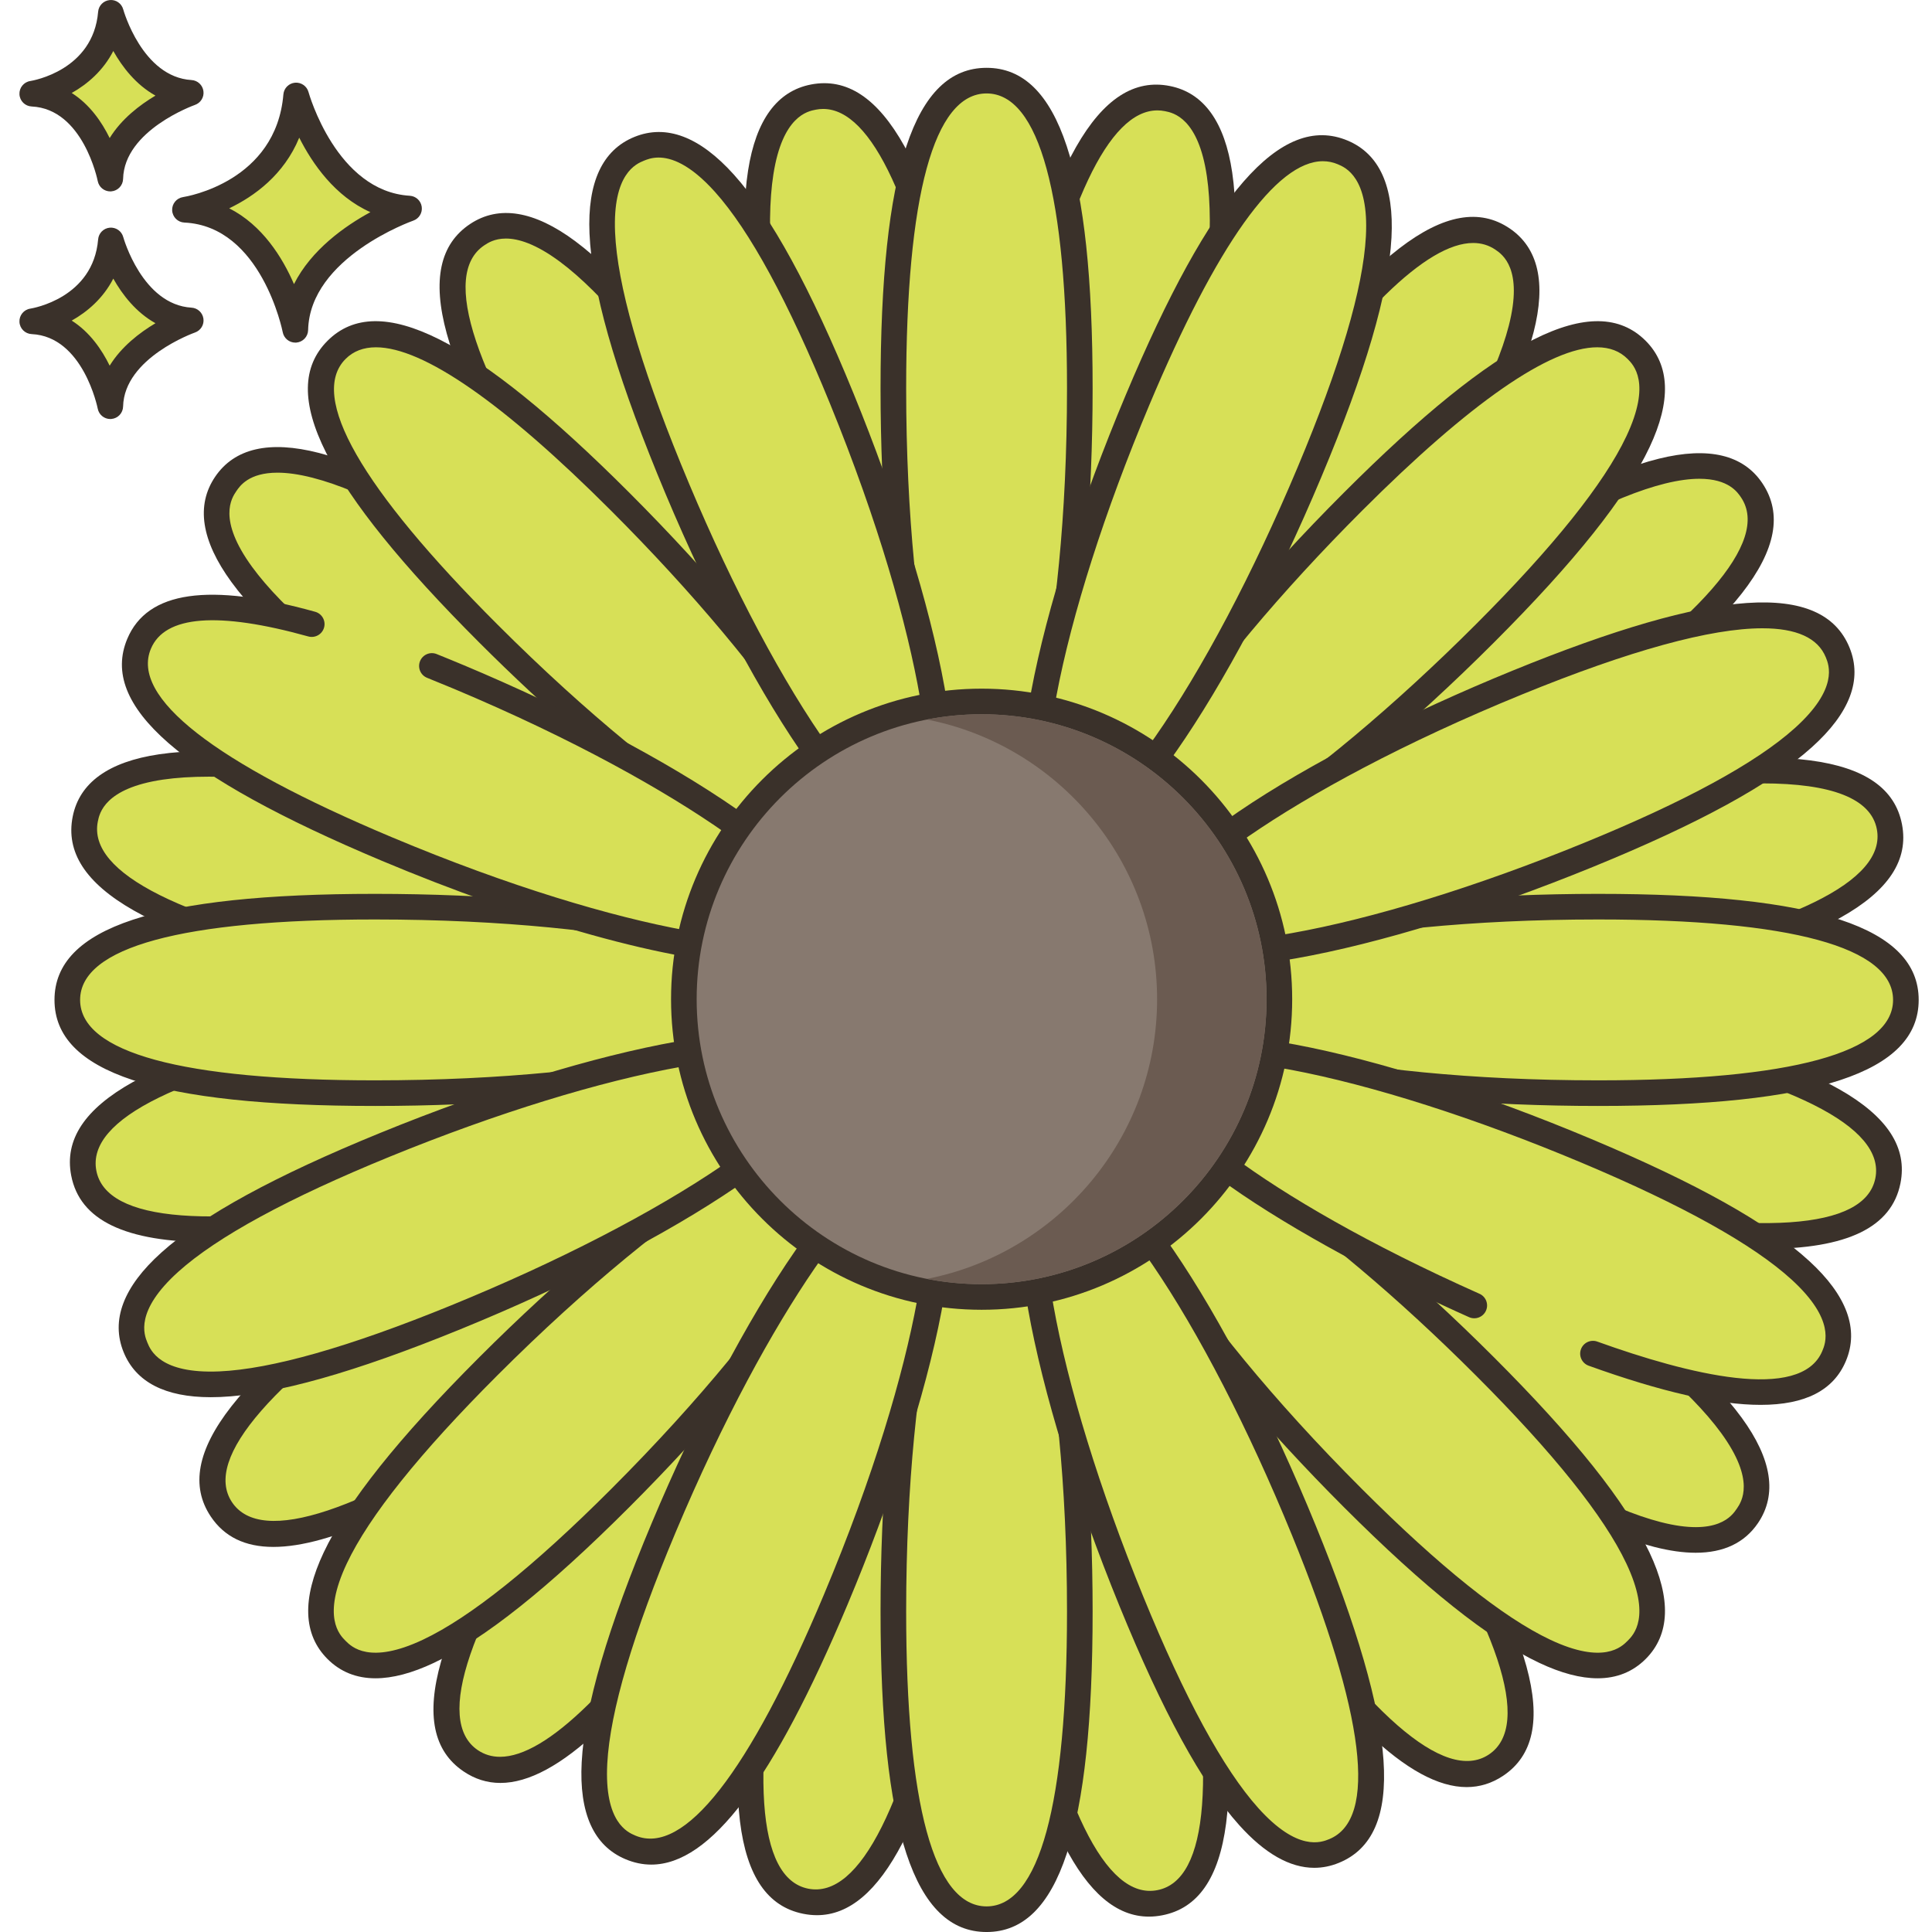 <?xml version="1.0" encoding="UTF-8"?>
<!DOCTYPE svg PUBLIC '-//W3C//DTD SVG 1.0//EN'
          'http://www.w3.org/TR/2001/REC-SVG-20010904/DTD/svg10.dtd'>
<svg contentScriptType="text/ecmascript" width="100pt" xmlns:xlink="http://www.w3.org/1999/xlink" zoomAndPan="magnify" contentStyleType="text/css" viewBox="-4 0 452 452.553" height="100.0pt" preserveAspectRatio="xMidYMid meet" xmlns="http://www.w3.org/2000/svg" version="1.0"
><path style="fill:#d7e057;" d="m269.199 23.098c-11.824-2.375-24.551 11.352-35.598 66.391-11.051 55.039-10.418 101.582 1.406 103.953 11.824 2.375 30.367-40.32 41.414-95.359 11.047-55.039 4.602-72.609-7.223-74.984zm0 0"
  /><path style="fill:#3a312a;" d="m284.355 40.402c-1.75-11.844-6.648-18.656-14.566-20.246-16.605-3.352-29.047 18.508-39.129 68.742-5.387 26.82-8.203 52.52-7.934 72.359.293 21.812 4.227 33.629 11.691 35.129.488.098.98.145 1.473.145 15.652 0 33.551-48.438 43.473-97.859 5.27-26.262 6.906-45.32 4.992-58.27zm-10.875 57.09c-11.852 59.039-30.328 94.488-37.883 93.008-2.41-.484-6.574-7.207-6.871-29.324-.262-19.43 2.512-44.68 7.816-71.098 8.457-42.129 18.895-64.219 30.285-64.219.59 0 1.188.059 1.785.18 1.926.387 7.793 1.562 9.809 15.238 1.781 12.086.121 30.996-4.941 56.215zm0 0"
  /><path style="fill:#d7e057;" d="m218.637 274.996c-11.828-2.375-30.367 40.32-41.418 95.359-11.047 55.039-4.602 72.613 7.223 74.988 11.824 2.375 24.555-11.352 35.602-66.391 11.047-55.043 10.418-101.586-1.406-103.957zm0 0"
  /><path style="fill:#3a312a;" d="m230.918 307.184c-.297-21.812-4.23-33.629-11.691-35.129-7.469-1.488-15.652 7.887-24.344 27.895-7.902 18.203-15.219 42.992-20.605 69.816-10.082 50.23-7.039 75.18 9.574 78.516 1.098.223 2.172.332 3.234.332 15.008 0 26.48-22.156 35.898-69.074 5.383-26.816 8.199-52.516 7.934-72.355zm-13.816 71.176c-8.895 44.316-19.969 66.445-32.07 64.043-12.082-2.426-13.766-27.137-4.871-71.457 5.301-26.418 12.488-50.781 20.227-68.605 8.414-19.371 14.656-24.438 17.305-24.438.125 0 .242.012.352.035 2.414.484 6.574 7.207 6.875 29.324.262 19.43-2.512 44.68-7.816 71.098zm0 0"
  /><path style="fill:#d7e057;" d="m371.551 240.996c-55.039-11.047-101.582-10.418-103.953 1.406-2.375 11.828 40.32 30.367 95.359 41.418 55.039 11.047 72.613 4.602 74.988-7.223 2.371-11.824-11.355-24.555-66.395-35.602zm0 0"
  /><path style="fill:#3a312a;" d="m372.141 238.059c-50.984-10.238-104.277-12.234-107.484 3.758-3.211 15.984 46.723 34.711 97.707 44.945 19.176 3.852 34.66 5.789 46.672 5.789 19.457 0 29.785-5.086 31.848-15.359 3.336-16.617-18.508-29.051-68.742-39.133zm62.863 37.949c-2.426 12.086-27.133 13.766-71.457 4.871-59.039-11.852-94.52-30.355-93.008-37.883.805-3.996 12.414-6.824 31.965-6.824 17.281 0 40.762 2.207 68.457 7.77 44.32 8.895 66.465 19.984 64.043 32.066zm0 0"
  /><path style="fill:#d7e057;" d="m90.688 184.617c-55.039-11.047-72.613-4.602-74.988 7.223-2.371 11.824 11.352 24.551 66.391 35.602 55.039 11.047 101.582 10.418 103.953-1.41 2.375-11.824-40.32-30.363-95.355-41.414zm0 0"
  /><path style="fill:#3a312a;" d="m91.277 181.676c-26.262-5.27-45.324-6.902-58.273-4.992-11.844 1.75-18.656 6.648-20.246 14.566-3.336 16.613 18.508 29.047 68.742 39.129 24.633 4.949 49.797 7.969 69.602 7.969 21.18 0 36.227-3.461 37.887-11.727 3.207-15.98-46.727-34.711-97.711-44.945zm91.828 43.77c-1.512 7.531-41.387 10.906-100.422-.945-44.324-8.898-66.469-19.988-64.043-32.07.387-1.926 1.566-7.793 15.242-9.812 3.133-.457 6.723-.691 10.77-.691 11.543 0 26.766 1.883 45.445 5.633 59.035 11.852 94.516 30.355 93.008 37.887zm0 0"
  /><path style="fill:#d7e057;" d="m406.074 114.902c-6.684-10.043-25.387-9.336-72.121 21.77-46.73 31.105-79.195 64.465-72.512 74.504 6.684 10.043 49.984-7.039 96.715-38.145s54.602-48.09 47.918-58.129zm0 0"
  /><path style="fill:#3a312a;" d="m408.57 113.238c-4.473-6.723-12.633-8.668-24.262-5.797-12.703 3.145-29.719 11.891-52.016 26.73-22.773 15.16-42.938 31.34-56.773 45.559-15.215 15.629-20.793 26.77-16.574 33.105 1.859 2.793 5.32 4.195 10.355 4.195 6.367 0 15.246-2.238 26.578-6.707 18.461-7.285 41.168-19.637 63.941-34.797 42.648-28.387 58.141-48.184 48.75-62.289zm-52.074 57.293c-22.43 14.934-44.742 27.082-62.816 34.211-20.582 8.117-28.379 6.816-29.742 4.77-1.359-2.047.449-9.742 15.879-25.598 13.551-13.922 33.371-29.816 55.797-44.746 21.414-14.254 38.281-22.965 50.137-25.902 3.23-.797 5.875-1.117 8.043-1.117 6.844 0 8.957 3.172 9.781 4.414 6.832 10.258-9.449 28.922-47.078 53.969zm0 0"
  /><path style="fill:#d7e057;" d="m192.199 257.266c-6.684-10.039-49.984 7.039-96.711 38.145-46.73 31.105-54.602 48.09-47.918 58.129 6.684 10.039 25.387 9.332 72.121-21.773 46.73-31.105 79.191-64.461 72.508-74.5zm0 0"
  /><path style="fill:#3a312a;" d="m194.699 255.602c-9.035-13.578-57.586 8.492-100.875 37.309-42.648 28.391-58.141 48.184-48.75 62.289 3.164 4.758 8.016 7.152 14.691 7.152 13.133 0 33.312-9.27 61.586-28.086 22.77-15.16 42.934-31.34 56.773-45.559 15.215-15.633 20.793-26.77 16.574-33.105zm-20.875 28.922c-13.551 13.922-33.371 29.816-55.797 44.746-37.629 25.047-61.129 32.863-67.961 22.605-6.828-10.258 9.453-28.922 47.082-53.969 50.129-33.367 88.293-45.375 92.555-38.977 1.363 2.047-.445 9.738-15.879 25.594zm0 0"
  /><path style="fill:#d7e057;" d="m324.367 341.352c-31.105-46.73-64.461-79.195-74.5-72.512-10.039 6.684 7.039 49.984 38.145 96.715 31.105 46.73 48.09 54.602 58.129 47.918 10.039-6.688 9.332-25.391-21.773-72.121zm0 0"
  /><path style="fill:#3a312a;" d="m326.867 339.691c-15.16-22.773-31.34-42.938-45.559-56.777-15.633-15.215-26.77-20.785-33.105-16.574-6.336 4.219-5.488 16.648 2.512 36.941 7.281 18.457 19.637 41.164 34.797 63.938 23.082 34.672 40.477 51.391 53.758 51.391 3.055 0 5.895-.883 8.531-2.637 14.109-9.395 7.457-33.633-20.934-76.281zm17.613 71.285c-10.262 6.828-28.926-9.453-53.973-47.082-14.93-22.434-27.078-44.738-34.207-62.816-8.117-20.578-6.816-28.379-4.77-29.738.344-.23.848-.371 1.523-.371 3.344 0 10.883 3.41 24.07 16.25 13.926 13.551 29.816 33.367 44.746 55.797 25.051 37.633 32.867 61.133 22.609 67.961zm0 0"
  /><path style="fill:#d7e057;" d="m165.633 102.887c-31.105-46.734-48.09-54.602-58.129-47.918-10.043 6.684-9.336 25.387 21.77 72.117 31.105 46.734 64.465 79.195 74.504 72.512 10.039-6.684-7.039-49.984-38.145-96.711zm0 0"
  /><path style="fill:#3a312a;" d="m168.129 101.223c-14.844-22.297-27.168-36.934-37.672-44.734-9.613-7.141-17.895-8.488-24.617-4.02-14.105 9.391-7.453 33.629 20.938 76.281 25.984 39.035 58.031 74.66 74.031 74.66 1.742 0 3.297-.426 4.629-1.312 13.574-9.035-8.492-57.59-37.309-100.875zm33.984 95.879c-6.398 4.277-36.973-21.547-70.34-71.68-25.051-37.629-32.867-61.129-22.609-67.957.793-.531 2.375-1.586 5.07-1.586 2.848 0 6.938 1.188 12.645 5.426 9.805 7.281 22.004 21.832 36.254 43.242 33.371 50.125 45.375 88.297 38.98 92.555zm0 0"
  /><path style="fill:#d7e057;" d="m347.68 56c-9.984-6.77-27.035.953-58.543 47.418-31.508 46.457-48.957 89.613-38.973 96.383 9.984 6.77 43.617-25.41 75.125-71.871 31.504-46.461 32.375-65.16 22.391-71.93zm0 0"
  /><path style="fill:#3a312a;" d="m349.363 53.516c-14.02-9.512-33.949 5.812-62.707 48.215-29.188 43.039-51.672 91.395-38.176 100.547 1.383.941 3 1.406 4.848 1.406 6.582 0 16.098-5.922 28.402-17.691 14.336-13.719 30.688-33.742 46.039-56.383 15.035-22.168 23.926-39.109 27.18-51.785 2.977-11.594 1.094-19.773-5.586-24.309zm-.227 22.816c-3.035 11.832-11.895 28.625-26.336 49.914-15.121 22.297-31.184 41.98-45.223 55.41-15.984 15.293-23.699 17.035-25.73 15.66-6.355-4.312 5.977-42.379 39.773-92.219 21.543-31.766 38.348-48.18 49.172-48.18 1.926 0 3.664.52 5.203 1.562 1.625 1.105 6.578 4.461 3.141 17.852zm0 0"
  /><path style="fill:#d7e057;" d="m203.48 268.641c-9.984-6.77-43.617 25.41-75.125 71.867-31.508 46.465-32.375 65.16-22.395 71.93 9.984 6.77 27.035-.953 58.543-47.414 31.508-46.461 48.957-89.613 38.977-96.383zm0 0"
  /><path style="fill:#3a312a;" d="m205.164 266.156c-6.293-4.266-17.484 1.207-33.246 16.289-14.34 13.715-30.691 33.738-46.047 56.379-28.754 42.406-35.613 66.586-21.59 76.094 2.664 1.809 5.539 2.719 8.648 2.719 13.262 0 30.762-16.578 54.059-50.934 29.184-43.035 51.672-91.391 38.176-100.547zm-43.141 97.184c-21.543 31.766-38.348 48.18-49.172 48.176-1.926 0-3.664-.52-5.203-1.562-10.199-6.918-2.18-30.348 23.191-67.762 15.121-22.297 31.184-41.98 45.227-55.41 13.238-12.668 20.801-16.039 24.168-16.039.695 0 1.211.145 1.562.379 6.355 4.312-5.977 42.379-39.773 92.219zm0 0"
  /><path style="fill:#d7e057;" d="m357.625 296.535c-46.461-31.508-89.613-48.957-96.383-38.973-6.77 9.98 25.41 43.613 71.867 75.121 46.461 31.508 65.16 32.375 71.93 22.395 6.766-9.984-.953-27.035-47.414-58.543zm0 0"
  /><path style="fill:#3a312a;" d="m403.715 332.109c-7.711-10.574-22.238-23.023-44.41-38.055-22.637-15.355-45.238-27.906-63.633-35.348-20.227-8.176-32.641-9.129-36.914-2.828-9.152 13.496 29.629 50.105 72.668 79.289 22.168 15.035 39.105 23.926 51.785 27.18 3.562.914 6.797 1.371 9.707 1.371 6.57 0 11.461-2.324 14.602-6.957 4.535-6.684 3.254-14.977-3.805-24.652zm-1.16 21.285c-1.102 1.625-4.465 6.574-17.848 3.137-11.832-3.035-28.625-11.891-49.914-26.328-49.836-33.797-75.379-64.602-71.07-70.957.555-.816 2.133-1.5 5.137-1.5 4.516 0 12.25 1.543 24.566 6.523 18.012 7.289 40.215 19.629 62.516 34.75 21.285 14.438 35.73 26.758 42.926 36.625 8.148 11.172 4.793 16.121 3.688 17.75zm0 0"
  /><path style="fill:#d7e057;" d="m120.531 135.754c-46.461-31.508-65.16-32.375-71.93-22.395-6.77 9.984.953 27.035 47.414 58.543 46.465 31.508 89.613 48.957 96.383 38.973 6.773-9.98-25.406-43.613-71.867-75.121zm0 0"
  /><path style="fill:#3a312a;" d="m122.215 133.27c-22.168-15.035-39.109-23.922-51.785-27.176-11.598-2.98-19.777-1.102-24.312 5.582-4.531 6.684-3.25 14.977 3.809 24.652 7.711 10.574 22.238 23.023 44.41 38.055 22.637 15.355 45.238 27.906 63.633 35.348 11.434 4.621 20.371 6.934 26.754 6.934 4.906 0 8.305-1.367 10.16-4.105 9.152-13.492-29.629-50.102-72.668-79.289zm67.703 75.922c-1.383 2.043-9.188 3.27-29.699-5.023-18.016-7.289-40.215-19.629-62.516-34.75-21.289-14.434-35.734-26.758-42.93-36.629-8.148-11.168-4.789-16.117-3.688-17.746.832-1.223 2.934-4.324 9.629-4.324 2.203 0 4.906.336 8.223 1.188 11.832 3.035 28.621 11.895 49.91 26.332 49.836 33.797 75.383 64.598 71.07 70.953zm0 0"
  /><path style="fill:#d7e057;" d="m438.301 193.66c-2.273-11.848-19.789-18.441-74.922-7.871-55.133 10.574-97.984 28.75-95.711 40.598 2.27 11.844 48.805 12.875 103.938 2.301 55.133-10.574 68.969-23.184 66.695-35.027zm0 0"
  /><path style="fill:#3a312a;" d="m441.246 193.094c-3.195-16.645-28.113-19.895-78.434-10.25-26.867 5.156-51.723 12.258-69.988 20.008-20.082 8.516-29.539 16.625-28.105 24.098 1.434 7.477 13.219 11.512 35.027 11.992 1.441.035 2.918.047 4.422.047 19.164 0 43.09-2.578 68-7.355 50.32-9.648 72.27-21.895 69.078-38.539zm-70.207 32.645c-26.461 5.078-51.715 7.637-71.16 7.207-22.117-.492-28.801-4.707-29.266-7.125-.461-2.414 4.188-8.809 24.555-17.449 17.887-7.586 42.316-14.559 68.777-19.633 18.23-3.496 33.133-5.238 44.535-5.238 16.367 0 25.508 3.59 26.875 10.723 2.32 12.105-19.918 23.004-64.316 31.516zm0 0"
  /><path style="fill:#d7e057;" d="m185.977 242.055c-2.273-11.848-48.809-12.879-103.938-2.301-55.133 10.574-68.965 23.18-66.695 35.027 2.273 11.844 19.789 18.441 74.922 7.867 55.133-10.574 97.984-28.75 95.711-40.594zm0 0"
  /><path style="fill:#3a312a;" d="m188.922 241.488c-1.434-7.477-13.219-11.512-35.023-11.992-19.836-.434-45.559 2.152-72.426 7.309-50.316 9.648-72.27 21.895-69.074 38.539 2.008 10.465 12.602 15.637 32.699 15.637 11.867 0 27.051-1.805 45.734-5.387 26.863-5.156 51.719-12.258 69.988-20.008 20.082-8.516 29.535-16.625 28.102-24.098zm-30.445 18.578c-17.887 7.586-42.312 14.559-68.777 19.633-44.395 8.512-69.09 6.617-71.41-5.484-2.324-12.105 19.918-23.004 64.312-31.516 24.551-4.707 48.07-7.25 66.852-7.25 1.465 0 2.906.012 4.309.043 22.117.492 28.805 4.707 29.266 7.125.469 2.414-4.184 8.809-24.551 17.449zm0 0"
  /><path style="fill:#d7e057;" d="m275.25 370.777c-10.574-55.133-28.75-97.984-40.594-95.711-11.848 2.27-12.879 48.805-2.305 103.938 10.574 55.133 23.184 68.969 35.027 66.695 11.848-2.273 18.445-19.793 7.871-74.922zm0 0"
  /><path style="fill:#3a312a;" d="m278.195 370.211c-9.793-51.07-28.078-101.195-44.105-98.094-7.477 1.434-11.508 13.219-11.992 35.027-.441 19.84 2.156 45.559 7.309 72.426 9.039 47.137 20.355 69.379 35.434 69.379 1.02 0 2.051-.102 3.105-.305 16.645-3.195 19.898-28.117 10.25-78.434zm-11.379 72.539c-12.102 2.359-23-19.918-31.516-64.312-5.078-26.461-7.633-51.734-7.203-71.16.488-22.117 4.707-28.801 7.121-29.266 7.527-1.508 25.738 34.188 37.082 93.328 8.516 44.398 6.621 69.09-5.484 71.41zm0 0"
  /><path style="fill:#d7e057;" d="m221.289 89.434c-10.574-55.129-23.184-68.965-35.027-66.695-11.848 2.273-18.441 19.789-7.867 74.922 10.574 55.133 28.746 97.984 40.594 95.711 11.844-2.27 12.875-48.805 2.301-103.938zm0 0"
  /><path style="fill:#3a312a;" d="m224.238 88.871c-9.652-50.32-21.898-72.285-38.543-69.078-7.93 1.523-12.887 8.293-14.738 20.125-2.023 12.93-.555 32.004 4.492 58.309 9.508 49.578 27.023 98.227 42.691 98.227.473 0 .945-.039 1.414-.129 7.473-1.434 11.508-13.219 11.992-35.031.438-19.836-2.16-45.555-7.309-72.422zm1.309 72.289c-.492 22.117-4.707 28.801-7.125 29.266-7.492 1.469-25.738-34.188-37.082-93.328-4.844-25.262-6.344-44.188-4.457-56.258 2.137-13.656 8.016-14.785 9.945-15.152.574-.113 1.141-.168 1.707-.168 11.422 0 21.695 22.188 29.809 64.48 5.074 26.461 7.633 51.738 7.203 71.16zm0 0"
  /><path style="fill:#d7e057;" d="m65.098 22.359c-1.949 23.129-26.051 26.781-26.051 26.781 20.695.973 25.852 28.117 25.852 28.117.441-19.355 26.641-28.406 26.641-28.406-19.625-1.176-26.441-26.492-26.441-26.492zm0 0"
  /><path style="fill:#3a312a;" d="m91.719 45.855c-17.211-1.027-23.664-24.047-23.727-24.281-.383-1.406-1.723-2.328-3.168-2.203-1.449.133-2.594 1.285-2.719 2.734-1.719 20.43-22.625 23.926-23.508 24.062-1.523.234-2.625 1.582-2.547 3.121.082 1.543 1.316 2.773 2.855 2.844 18.055.852 23 25.438 23.047 25.688.273 1.422 1.516 2.434 2.945 2.434.082 0 .168-.004.25-.008 1.527-.129 2.715-1.387 2.75-2.922.387-17.02 24.383-25.555 24.625-25.641 1.352-.465 2.184-1.828 1.988-3.242-.195-1.418-1.363-2.5-2.793-2.586zm-27.133 20.695c-2.715-6.266-7.414-13.816-15.172-17.754 5.859-2.809 12.816-7.824 16.402-16.547 3.102 6.145 8.398 13.762 16.668 17.445-6.016 3.281-13.844 8.812-17.898 16.855zm0 0"
  /><path style="fill:#d7e057;" d="m21.699 56.32c-1.379 16.359-18.426 18.941-18.426 18.941 14.637.688 18.285 19.887 18.285 19.887.312-13.691 18.844-20.09 18.844-20.09-13.883-.828-18.703-18.738-18.703-18.738zm0 0"
  /><path style="fill:#3a312a;" d="m40.582 72.066c-11.531-.691-15.945-16.375-15.988-16.531-.379-1.406-1.711-2.332-3.164-2.203-1.449.129-2.598 1.285-2.719 2.734-1.16 13.742-15.293 16.133-15.883 16.227-1.527.23-2.629 1.582-2.547 3.121.078 1.543 1.312 2.77 2.852 2.844 12.074.566 15.449 17.289 15.48 17.453.27 1.426 1.516 2.441 2.941 2.441.086 0 .168-.004.25-.012 1.531-.125 2.719-1.387 2.754-2.922.262-11.418 16.664-17.27 16.824-17.324 1.355-.469 2.191-1.824 1.992-3.242-.195-1.418-1.363-2.504-2.793-2.586zm-19.168 13.59c-1.848-3.773-4.68-7.895-8.895-10.559 3.711-2.082 7.395-5.262 9.742-9.836 2.113 3.75 5.309 7.91 9.879 10.449-3.699 2.199-7.977 5.477-10.727 9.945zm0 0"
  /><path style="fill:#d7e057;" d="m21.699 3.004c-1.379 16.359-18.426 18.941-18.426 18.941 14.637.691 18.285 19.891 18.285 19.891.312-13.691 18.844-20.094 18.844-20.094-13.883-.828-18.703-18.738-18.703-18.738zm0 0"
  /><path style="fill:#3a312a;" d="m40.582 18.75c-11.531-.691-15.945-16.375-15.988-16.531-.379-1.402-1.711-2.352-3.164-2.203-1.449.129-2.598 1.285-2.719 2.734-1.16 13.742-15.293 16.133-15.883 16.227-1.527.23-2.629 1.582-2.547 3.121.078 1.543 1.312 2.77 2.852 2.844 12.074.566 15.449 17.289 15.48 17.453.27 1.426 1.516 2.441 2.941 2.441.086 0 .168-.004.25-.012 1.531-.125 2.719-1.387 2.754-2.922.262-11.418 16.664-17.266 16.824-17.324 1.355-.469 2.191-1.824 1.992-3.242-.195-1.418-1.363-2.504-2.793-2.586zm-19.168 13.59c-1.848-3.773-4.68-7.895-8.895-10.559 3.711-2.082 7.395-5.262 9.742-9.836 2.113 3.75 5.309 7.91 9.879 10.449-3.699 2.199-7.977 5.48-10.727 9.945zm0 0"
  /><path style="fill:#d7e057;" d="m226.82 18.887c-12.059 0-21.836 15.961-21.836 72.098s9.777 101.645 21.836 101.645c12.059 0 21.84-45.508 21.84-101.645s-9.777-72.098-21.84-72.098zm0 0"
  /><path style="fill:#3a312a;" d="m226.824 15.887c-16.949 0-24.84 23.863-24.84 75.098 0 52.004 8.531 104.645 24.84 104.645 16.305 0 24.836-52.641 24.836-104.645 0-51.234-7.895-75.098-24.836-75.098zm0 173.742c-7.684 0-18.84-38.426-18.84-98.645 0-45.203 6.516-69.098 18.84-69.098s18.836 23.895 18.836 69.098c0 60.219-11.156 98.645-18.836 98.645zm0 0"
  /><path style="fill:#d7e057;" d="m226.82 275.809c-12.059 0-21.836 45.508-21.836 101.645 0 56.141 9.777 72.102 21.836 72.102 12.059 0 21.84-15.965 21.84-72.102 0-56.133-9.777-101.645-21.84-101.645zm0 0"
  /><path style="fill:#3a312a;" d="m226.824 272.809c-16.309 0-24.84 52.641-24.84 104.645 0 51.234 7.891 75.102 24.84 75.102 16.945 0 24.836-23.867 24.836-75.102 0-52.004-8.531-104.645-24.836-104.645zm0 173.746c-12.324 0-18.84-23.895-18.84-69.102 0-60.215 11.156-98.645 18.84-98.645 7.68 0 18.836 38.43 18.836 98.645 0 45.203-6.512 69.102-18.836 69.102zm0 0"
  /><path style="fill:#d7e057;" d="m370.055 212.379c-56.133 0-101.645 9.781-101.645 21.84s45.508 21.84 101.645 21.84c56.141 0 72.102-9.781 72.102-21.84 0-12.062-15.965-21.84-72.102-21.84zm0 0"
  /><path style="fill:#3a312a;" d="m370.055 209.379c-52.004 0-104.645 8.535-104.645 24.84s52.641 24.84 104.645 24.84c51.234 0 75.102-7.891 75.102-24.84 0-16.945-23.863-24.84-75.102-24.84zm0 43.68c-60.215 0-98.645-11.156-98.645-18.84s38.43-18.84 98.645-18.84c45.203 0 69.102 6.516 69.102 18.84s-23.895 18.84-69.102 18.84zm0 0"
  /><path style="fill:#d7e057;" d="m83.586 212.379c-56.137 0-72.098 9.781-72.098 21.84s15.961 21.84 72.098 21.84c56.137 0 101.648-9.781 101.648-21.84 0-12.062-45.512-21.84-101.648-21.84zm0 0"
  /><path style="fill:#3a312a;" d="m83.586 209.379c-51.234 0-75.098 7.895-75.098 24.84 0 16.949 23.863 24.84 75.098 24.84 52.004 0 104.645-8.535 104.645-24.84s-52.641-24.84-104.645-24.84zm0 43.68c-45.203 0-69.098-6.516-69.098-18.84s23.891-18.84 69.098-18.84c60.215 0 98.645 11.156 98.645 18.84s-38.426 18.84-98.645 18.84zm0 0"
  /><path style="fill:#d7e057;" d="m379.086 81.953c-8.531-8.527-26.73-4.152-66.426 35.543-39.695 39.695-64.961 78.785-56.43 87.316 8.527 8.527 47.617-16.738 87.312-56.434 39.699-39.695 44.07-57.895 35.543-66.426zm0 0"
  /><path style="fill:#3a312a;" d="m381.207 79.832c-11.98-11.98-34.438-.688-70.668 35.543-19.344 19.344-35.926 39.172-46.695 55.836-11.84 18.32-15.117 30.34-9.734 35.719 1.676 1.676 3.992 2.512 6.945 2.512 6.531 0 16.156-4.09 28.773-12.242 16.668-10.773 36.496-27.355 55.84-46.699 18.938-18.941 30.859-33.902 36.445-45.742 5.105-10.828 4.805-19.215-.906-24.926zm-4.523 22.367c-5.211 11.047-17.074 25.871-35.258 44.059-19.055 19.051-38.535 35.355-54.855 45.902-18.578 12.004-26.48 12.266-28.219 10.527-1.742-1.738-1.48-9.637 10.531-28.219 10.547-16.32 26.848-35.797 45.902-54.852 25.289-25.293 44.031-38.266 55.07-38.266 2.914 0 5.289.906 7.109 2.723 1.387 1.395 5.621 5.621-.281 18.125zm0 0"
  /><path style="fill:#d7e057;" d="m197.414 263.625c-8.531-8.527-47.621 16.738-87.316 56.434-39.695 39.695-44.07 57.895-35.543 66.426 8.531 8.527 26.73 4.156 66.426-35.543 39.695-39.691 64.961-78.785 56.434-87.316zm0 0"
  /><path style="fill:#3a312a;" d="m199.535 261.504c-11.531-11.531-54.789 19.664-91.559 56.434-18.941 18.941-30.863 33.902-36.445 45.742-5.109 10.828-4.801 19.215.906 24.922 3.012 3.016 6.773 4.523 11.246 4.523 4 0 8.566-1.203 13.676-3.617 11.84-5.582 26.801-17.504 45.742-36.445 36.77-36.77 67.965-80.027 56.434-91.559zm-60.676 87.316c-18.188 18.188-33.008 30.051-44.059 35.262-12.504 5.902-16.73 1.668-18.121.277-1.391-1.387-5.621-5.617.277-18.121 5.211-11.047 17.074-25.875 35.258-44.059 42.582-42.578 77.645-61.863 83.074-56.434 5.434 5.434-13.852 40.496-56.43 83.074zm0 0"
  /><path style="fill:#d7e057;" d="m343.543 320.059c-39.691-39.695-78.785-64.961-87.312-56.434-8.531 8.531 16.734 47.625 56.43 87.316 39.695 39.699 57.895 44.07 66.426 35.543 8.527-8.531 4.156-26.73-35.543-66.426zm0 0"
  /><path style="fill:#3a312a;" d="m382.113 363.68c-5.586-11.84-17.504-26.801-36.445-45.742-36.77-36.77-80.027-67.965-91.559-56.434s19.66 54.789 56.43 91.559c18.941 18.941 33.902 30.863 45.742 36.445 5.109 2.414 9.676 3.617 13.676 3.617 4.473 0 8.234-1.508 11.25-4.523 5.711-5.707 6.012-14.094.906-24.922zm-5.148 20.68c-1.391 1.391-5.621 5.625-18.125-.277-11.047-5.211-25.871-17.074-44.059-35.262-42.578-42.578-61.863-77.641-56.43-83.074.598-.598 1.555-.895 2.844-.895 10.406 0 42.344 19.441 80.23 57.328 18.188 18.188 30.047 33.012 35.258 44.059 5.902 12.504 1.668 16.734.281 18.121zm0 0"
  /><path style="fill:#d7e057;" d="m140.98 117.496c-39.695-39.695-57.895-44.07-66.426-35.543-8.527 8.531-4.152 26.73 35.543 66.426 39.691 39.695 78.785 64.961 87.316 56.434 8.527-8.531-16.738-47.621-56.434-87.316zm0 0"
  /><path style="fill:#3a312a;" d="m189.801 171.211c-10.77-16.664-27.355-36.492-46.699-55.836-36.227-36.227-58.68-47.527-70.664-35.543s-.691 34.438 35.539 70.668c31.477 31.477 67.711 58.867 84.719 58.867 2.859-.004 5.18-.777 6.84-2.438 5.383-5.379 2.105-17.398-9.734-35.719zm5.492 31.477c-5.441 5.434-40.496-13.852-83.074-56.43-31.965-31.965-44.254-53.469-35.539-62.184 1.82-1.82 4.195-2.723 7.109-2.723 11.043 0 29.785 12.977 55.07 38.266 19.055 19.051 35.355 38.531 45.902 54.852 12.008 18.582 12.27 26.48 10.531 28.219zm0 0"
  /><path style="fill:#d7e057;" d="m310.242 35.699c-11.121-4.672-26.316 6.254-48.066 58.008-21.746 51.754-30.363 97.496-19.242 102.168 11.117 4.676 37.762-33.496 59.508-85.246 21.75-51.754 18.918-70.258 7.801-74.93zm0 0"
  /><path style="fill:#3a312a;" d="m311.402 32.934c-15.629-6.57-32.145 12.379-51.992 59.613-10.598 25.219-18.457 49.848-22.129 69.348-4.035 21.438-2.527 33.801 4.492 36.75.984.414 2.023.621 3.121.621 6.719 0 15.535-7.758 26.27-23.133 11.359-16.27 23.449-39.121 34.047-64.34 10.375-24.695 15.758-43.051 16.453-56.121.633-11.961-2.816-19.609-10.262-22.738zm4.27 22.418c-.648 12.199-6.031 30.402-15.996 54.117-10.438 24.84-22.312 47.293-33.434 63.227-12.66 18.137-19.875 21.379-22.148 20.414-2.266-.953-5.012-8.363-.914-30.105 3.594-19.098 11.324-43.293 21.762-68.133 15.785-37.559 29.738-57.109 40.66-57.109 1.195 0 2.355.234 3.477.707 1.812.762 7.328 3.074 6.594 16.883zm0 0"
  /><path style="fill:#d7e057;" d="m210.711 272.562c-11.121-4.672-37.762 33.492-59.512 85.246-21.746 51.754-18.914 70.258-7.797 74.93 11.121 4.672 26.316-6.254 48.062-58.008 21.75-51.754 30.363-97.496 19.246-102.168zm0 0"
  /><path style="fill:#3a312a;" d="m211.871 269.793c-15.051-6.316-43.293 38.914-63.438 86.855-10.375 24.695-15.758 43.051-16.453 56.121-.637 11.961 2.816 19.609 10.262 22.734 1.996.84 4.004 1.262 6.035 1.262 13.859 0 28.645-19.676 45.957-60.871 20.141-47.945 32.672-99.781 17.637-106.102zm-23.172 103.777c-17.512 41.672-32.77 61.184-44.133 56.402-1.812-.762-7.328-3.078-6.594-16.883.648-12.199 6.031-30.406 15.992-54.117 22.305-53.078 46.297-83.844 54.547-83.844.379 0 .727.066 1.035.199 7.082 2.977 2.48 42.727-20.848 98.242zm0 0"
  /><path style="fill:#d7e057;" d="m367.332 269.574c-51.754-21.746-97.496-30.367-102.168-19.242-4.387 10.434 28.977 34.555 75.891 55.457l27.805 11.285c37.848 13.633 52.41 10.246 56.48.566 4.672-11.121-6.254-26.32-58.008-48.066zm0 0"
  /><path style="fill:#3a312a;" d="m419.523 295.383c-9.645-8.852-26.336-18.199-51.031-28.574-25.219-10.598-49.848-18.457-69.344-22.129-21.438-4.035-33.801-2.527-36.75 4.492-6.945 16.523 45.406 45.09 77.438 59.363 1.512.676 3.289-.008 3.961-1.52.676-1.516-.004-3.289-1.52-3.961-52.074-23.207-77.016-45.215-74.348-51.559.953-2.27 8.363-5.016 30.105-.918 19.094 3.598 43.293 11.328 68.133 21.766 23.711 9.965 40.297 19.207 49.297 27.461 10.188 9.348 7.871 14.863 7.109 16.676-5.055 12.031-31.445 5.43-52.695-2.223-1.555-.562-3.277.246-3.836 1.805-.562 1.559.246 3.277 1.805 3.84 16.984 6.117 30.367 9.176 40.285 9.176 10.488 0 17.098-3.422 19.973-10.273 3.129-7.449.242-15.324-8.582-23.422zm0 0"
  /><path style="fill:#d7e057;" d="m103.234 158.598c-2.18-.914-4.277-1.773-6.34-2.602l-28.152-9.801c-26.082-7.25-37.004-3.566-40.441 4.605-4.672 11.117 6.258 26.316 58.008 48.062 51.758 21.746 97.496 30.363 102.172 19.242 4.672-11.117-33.496-37.762-85.246-59.508zm0 0"
  /><path style="fill:#3a312a;" d="m104.391 155.832c-2.191-.922-4.301-1.785-6.379-2.621-1.539-.625-3.285.129-3.902 1.664-.617 1.543.129 3.289 1.668 3.902 2.047.824 4.129 1.676 6.293 2.582 55.516 23.328 86.621 48.504 83.645 55.582-2.977 7.078-42.723 2.484-98.242-20.844-41.672-17.516-61.18-32.777-56.402-44.137 3.277-7.793 15.68-8.766 36.867-2.875 1.594.441 3.25-.492 3.695-2.09.445-1.594-.492-3.25-2.09-3.691-24.91-6.926-39.305-4.852-44.004 6.332-6.566 15.625 12.379 32.141 59.613 51.992 33.234 13.965 68.34 24.27 88.855 24.27 9.082 0 15.301-2.02 17.242-6.629 6.312-15.031-38.914-43.289-86.859-63.438zm0 0"
  /><path style="fill:#d7e057;" d="m426.18 152.832c-4.559-11.168-23.031-14.188-75.004 7.031-51.973 21.219-90.41 47.469-85.848 58.637 4.555 11.164 50.383 3.016 102.359-18.199 51.973-21.219 63.055-36.305 58.492-47.469zm0 0"
  /><path style="fill:#3a312a;" d="m428.957 151.695c-6.402-15.684-31.48-13.973-78.914 5.391-48.145 19.656-93.66 47.449-87.496 62.547 1.871 4.574 7.734 6.871 17.5 6.871 5.27 0 11.676-.668 19.203-2.008 19.535-3.473 44.246-11.078 69.57-21.418 24.797-10.125 41.586-19.301 51.316-28.051 8.906-8.004 11.875-15.855 8.82-23.332zm-12.832 18.871c-9.082 8.168-25.762 17.238-49.574 26.957-24.945 10.184-49.219 17.668-68.352 21.07-21.777 3.867-29.168 1.051-30.098-1.227-2.902-7.109 28.457-31.961 84.207-54.723 25.211-10.293 44.152-15.473 56.25-15.473 7.984 0 12.992 2.262 14.844 6.797.746 1.816 3.008 7.355-7.277 16.598zm0 0"
  /><path style="fill:#d7e057;" d="m188.316 249.938c-4.559-11.164-50.387-3.016-102.359 18.203-51.973 21.215-63.055 36.301-58.496 47.469 4.559 11.164 23.031 14.184 75.004-7.031 51.973-21.223 90.41-47.473 85.852-58.641zm0 0"
  /><path style="fill:#3a312a;" d="m191.094 248.805c-2.875-7.047-15.223-8.684-36.703-4.863-19.535 3.473-44.242 11.078-69.566 21.418-24.797 10.125-41.586 19.301-51.32 28.051-8.902 8.004-11.871 15.855-8.82 23.332 2.859 7 9.715 10.539 20.402 10.539.723 0 1.465-.016 2.227-.047 13.078-.562 31.488-5.758 56.289-15.883 25.324-10.34 48.297-22.195 64.68-33.383 18.016-12.309 25.688-22.117 22.812-29.164zm-26.195 24.203c-16.047 10.961-38.621 22.605-63.566 32.789-23.812 9.723-42.074 14.918-54.277 15.441-13.797.582-16.074-4.945-16.816-6.766-.742-1.816-3.004-7.359 7.277-16.602 9.086-8.164 25.762-17.234 49.578-26.957 24.945-10.184 49.219-17.664 68.352-21.066 7.82-1.391 13.781-1.918 18.258-1.918 7.992 0 11.242 1.684 11.836 3.145.93 2.273-2.371 9.457-20.641 21.934zm0 0"
  /><path style="fill:#d7e057;" d="m301.176 358.574c-21.219-51.973-47.469-90.41-58.637-85.852-11.164 4.559-3.016 50.387 18.203 102.359 21.215 51.973 36.301 63.059 47.465 58.5 11.168-4.562 14.188-23.035-7.031-75.008zm0 0"
  /><path style="fill:#3a312a;" d="m303.953 357.438c-10.34-25.324-22.195-48.293-33.387-64.68-12.301-18.012-22.109-25.68-29.16-22.812-7.047 2.879-8.684 15.227-4.863 36.703 3.473 19.535 11.078 44.242 21.418 69.57 10.125 24.797 19.301 41.586 28.051 51.316 5.977 6.645 11.859 9.984 17.57 9.984 1.941 0 3.863-.387 5.762-1.164 15.688-6.402 13.977-31.48-5.391-78.918zm3.121 73.367c-1.82.742-7.359 3.008-16.602-7.281-8.164-9.082-17.234-25.762-26.957-49.574-10.184-24.949-17.664-49.219-21.066-68.352-3.871-21.781-1.051-29.168 1.223-30.098 2.277-.914 9.461 2.375 21.938 20.641 10.961 16.043 22.602 38.621 32.789 63.566 17.086 41.855 20.086 66.438 8.676 71.098zm0 0"
  /><path style="fill:#d7e057;" d="m192.902 93.355c-21.219-51.973-36.301-63.055-47.469-58.496-11.164 4.559-14.184 23.031 7.031 75.004 21.219 51.973 47.473 90.41 58.637 85.848 11.168-4.555 3.02-50.383-18.199-102.355zm0 0"
  /><path style="fill:#3a312a;" d="m195.68 92.223c-10.125-24.801-19.301-41.586-28.051-51.32-8.004-8.902-15.852-11.875-23.328-8.82-7.477 3.051-11.008 10.664-10.492 22.625.562 13.078 5.758 31.488 15.879 56.293 10.34 25.324 22.195 48.293 33.387 64.68 10.625 15.559 19.391 23.402 26.121 23.402 1.066 0 2.078-.195 3.039-.59 15.102-6.164 3.102-58.129-16.555-106.27zm14.289 100.715c-2.285.914-9.461-2.375-21.938-20.641-10.957-16.047-22.605-38.621-32.789-63.566-9.723-23.812-14.914-42.074-15.441-54.277-.59-13.812 4.949-16.074 6.766-16.816.66-.27 1.805-.734 3.438-.734 2.875 0 7.266 1.453 13.164 8.012 8.164 9.082 17.234 25.762 26.953 49.578 22.762 55.746 26.961 95.539 19.848 98.445zm0 0"
  /><path style="fill:#87796f;" d="m295.137 227.988c-3.359-38.375-37.191-66.758-75.562-63.402-38.375 3.359-66.758 37.191-63.402 75.566 3.359 38.371 37.191 66.758 75.566 63.398 38.371-3.359 66.758-37.191 63.398-75.562zm0 0"
  /><path style="fill:#3a312a;" d="m225.66 161.312c-40.117 0-72.75 32.633-72.75 72.746 0 40.113 32.633 72.746 72.75 72.746 40.109 0 72.746-32.633 72.746-72.746 0-40.113-32.637-72.746-72.746-72.746zm0 139.492c-36.805 0-66.75-29.941-66.75-66.746 0-36.805 29.941-66.746 66.75-66.746 36.801 0 66.746 29.941 66.746 66.746 0 36.805-29.945 66.746-66.746 66.746zm0 0"
  /><path style="fill:#6b5b51;" d="m225.664 167.305c-4.383 0-8.66.422-12.82 1.238 30.699 6 53.918 33.102 53.918 65.523 0 32.418-23.219 59.5-53.918 65.5 4.16.82 8.438 1.238 12.82 1.238 36.797 0 66.738-29.941 66.738-66.738 0-36.82-29.941-66.762-66.738-66.762zm0 0"
/></svg
>
